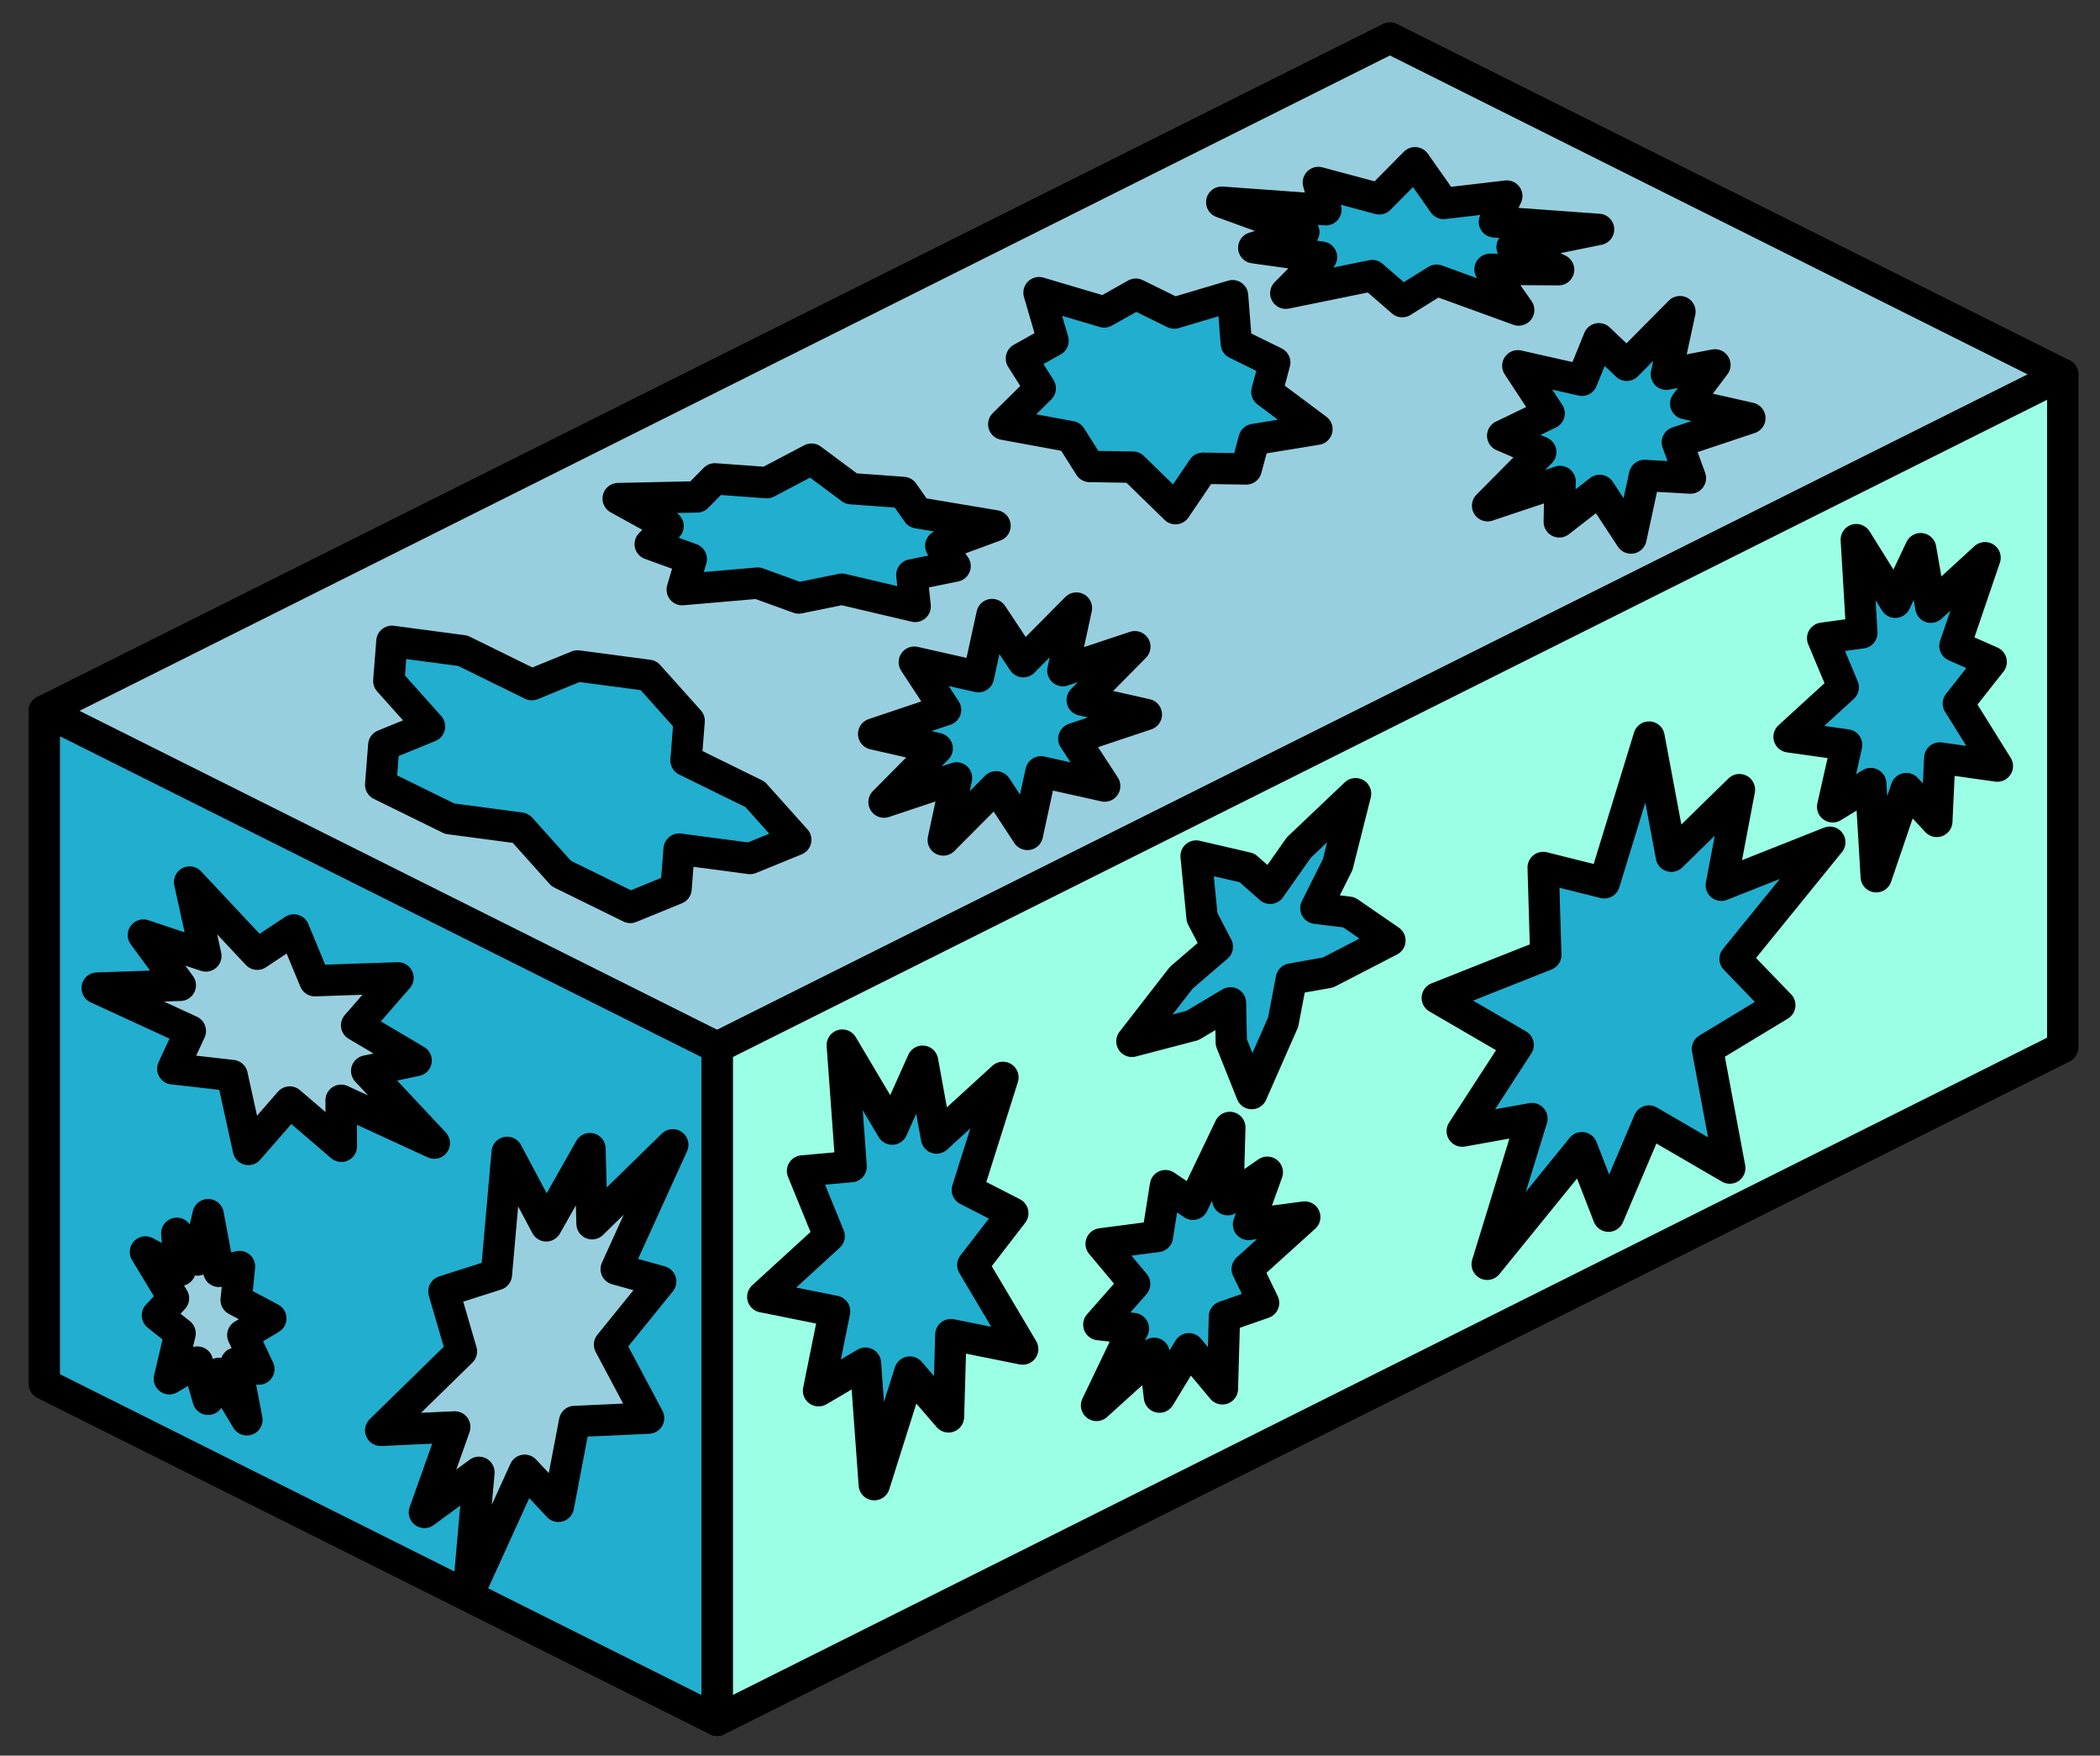 <?xml version="1.0" encoding="UTF-8" standalone="no"?><!DOCTYPE svg PUBLIC "-//W3C//DTD SVG 1.1//EN" "http://www.w3.org/Graphics/SVG/1.1/DTD/svg11.dtd"><svg width="100%" height="100%" viewBox="0 0 67 56" version="1.1" xmlns="http://www.w3.org/2000/svg" xmlns:xlink="http://www.w3.org/1999/xlink" xml:space="preserve" xmlns:serif="http://www.serif.com/" style="fill-rule:evenodd;clip-rule:evenodd;stroke-linecap:round;stroke-linejoin:round;stroke-miterlimit:1.5;"><rect x="0" y="0" width="67" height="56" fill="#333333" stroke="none"/><g id="hedge05"><g><path d="M44.345,1.21l21.467,10.733l-42.933,21.466l-21.466,-10.733l42.932,-21.466Z" style="fill:#98cfdf;stroke:#000;stroke-width:1px;"/><path d="M45.146,5.191l0.914,1.299l2.014,-0.236l-0.395,0.823l3.323,0.24l-2.759,0.562l1.484,0.724l-2.188,-0.013l0.914,1.299l-2.618,-0.951l-1.097,0.683l-0.957,-0.831l-2.758,0.563l1.139,-1.15l-2.161,-0.301l1.597,-0.501l-2.619,-0.951l3.323,0.24l-0.24,-0.869l1.944,0.521l1.14,-1.151Z" style="fill:#22aecf;stroke:#000;stroke-width:1px;"/><path d="M39.325,9.432l0.12,1.528l1.225,0.602l-0.251,0.938l1.597,1.191l-2.004,0.328l-0.252,0.939l-1.381,-0.022l-0.875,1.289l-1.359,-1.324l-1.38,-0.022l-0.602,-0.952l-2.138,-0.394l1.164,-1.147l-0.601,-0.952l1.009,-0.566l-0.447,-1.533l2.079,0.616l1.009,-0.567l1.225,0.602l1.862,-0.554Z" style="fill:#22aecf;stroke:#000;stroke-width:1px;"/><path d="M48.426,11.668l2.046,0.461l0.54,-1.324l0.89,0.847l1.696,-1.711l-0.432,1.996l1.548,-0.298l-0.931,1.236l2.046,0.462l-2.313,0.772l0.416,1.14l-1.464,-0.083l-0.432,1.996l-0.998,-1.519l-1.29,1.003l0.026,-1.288l-2.313,0.773l1.696,-1.711l-1.214,-0.521l1.481,-0.713l-0.998,-1.518Z" style="fill:#22aecf;stroke:#000;stroke-width:1px;"/><path d="M25.891,14.646l1.266,0.942l1.661,0.12l0.457,0.649l2.471,0.414l-1.731,0.637l0.457,0.649l-1.379,0.281l0.105,1.005l-2.336,-0.549l-1.379,0.281l-1.31,-0.475l-2.406,0.208l0.288,-0.977l-1.31,-0.475l0.57,-0.575l-1.592,-0.877l2.514,-0.054l0.57,-0.575l1.661,0.12l1.423,-0.749Z" style="fill:#22aecf;stroke:#000;stroke-width:1px;"/><path d="M20.688,21.542l1.299,1.45l-0.099,1.264l2.202,1.082l1.299,1.45l-1.459,0.596l-2.262,-0.3l-0.099,1.265l-1.459,0.596l-2.202,-1.081l-1.299,-1.45l-2.262,-0.3l-2.201,-1.081l0.099,-1.265l1.459,-0.596l-1.299,-1.45l0.099,-1.265l2.262,0.3l2.201,1.081l1.459,-0.596l2.262,0.3Z" style="fill:#22aecf;stroke:#000;stroke-width:1px;"/><path d="M29.171,21.122l2.046,0.462l0.434,-1.981l0.995,1.503l1.697,-1.71l-0.432,1.995l2.296,-0.762l-1.68,1.701l2.047,0.461l-2.313,0.772l0.984,1.51l-2.033,-0.453l-0.432,1.996l-0.997,-1.518l-1.688,1.695l0.423,-1.98l-2.313,0.772l1.696,-1.711l-2.027,-0.462l2.294,-0.771l-0.997,-1.519Z" style="fill:#22aecf;stroke:#000;stroke-width:1px;"/></g><g><path d="M65.812,33.409l-42.933,21.466l0,-21.466l42.933,-21.466l0,21.466" style="fill:#9bffe5;stroke:#000;stroke-width:1px;"/><path d="M59.225,17.214l1.244,1.996l0.809,-1.708l0.326,1.867l1.728,-1.579l-0.96,2.813l1.156,0.51l-1.047,1.327l1.244,1.996l-1.837,-0.258l-0.095,2.023l-0.973,-1.047l-0.959,2.812l-0.176,-2.972l-1.215,0.741l0.446,-1.974l-1.836,-0.258l1.728,-1.579l-0.656,-1.566l1.249,-0.172l-0.176,-2.972Z" style="fill:#22aecf;stroke:#000;stroke-width:1px;"/><path d="M26.873,33.337l1.591,2.679l0.971,-2.165l0.445,2.449l2.118,-1.934l-1.135,3.59l1.45,0.742l-1.275,1.653l1.59,2.68l-2.291,-0.46l-0.076,2.623l-1.233,-1.428l-1.134,3.591l-0.282,-3.875l-1.497,0.879l0.513,-2.535l-2.291,-0.46l2.117,-1.935l-0.849,-2.08l1.55,-0.139l-0.282,-3.875Z" style="fill:#22aecf;stroke:#000;stroke-width:1px;"/><path d="M52.612,23.511l0.712,3.8l2.172,-2.123l-0.578,3.05l3.461,-1.373l-3.021,3.721l1.426,1.476l-2.308,1.397l0.712,3.799l-2.579,-1.5l-1.29,3.035l-0.849,-2.186l-3.021,3.72l1.427,-4.647l-2.223,0.399l1.783,-2.748l-2.579,-1.5l3.461,-1.372l-0.083,-2.788l1.95,0.488l1.427,-4.648Z" style="fill:#22aecf;stroke:#000;stroke-width:1px;"/><path d="M39,44.3l-1.069,-1.278l-0.938,1.542l-0.172,-1.396l-1.836,1.661l1.175,-2.451l-1.102,-0.126l1.143,-1.298l-1.069,-1.278l1.795,-0.236l0.257,-1.62l0.878,0.593l1.175,-2.45l-0.065,2.304l1.261,-0.875l-0.6,1.665l1.795,-0.236l-1.836,1.66l0.522,1.079l-1.248,0.436l-0.066,2.304Z" style="fill:#22aecf;stroke:#000;stroke-width:1px;"/><path d="M39.936,34.882l-0.651,-1.63l-0.027,-1.264l-1.215,0.723l-1.929,0.505l1.573,-2.027l1.152,-0.99l-0.487,-0.931l-0.19,-1.963l1.623,0.377l0.739,0.652l0.914,-1.298l1.811,-1.719l-0.57,2.26l-0.696,1.393l1.053,0.129l1.309,0.901l-1.975,1.02l-1.169,0.208l-0.263,1.378l-1.002,2.276Z" style="fill:#22aecf;stroke:#000;stroke-width:1px;"/></g><g><path d="M1.413,22.676l21.466,10.733l0,21.466l-21.466,-10.733l0,-21.466" style="fill:#22aecf;stroke:#000;stroke-width:1px;"/><path d="M6.05,28.135l2.158,2.302l1.166,-0.774l0.671,1.619l2.653,-0.091l-1.32,1.513l1.899,1.123l-1.578,0.334l2.157,2.302l-2.973,-1.367l0.008,1.468l-1.647,-1.412l-1.319,1.513l-0.518,-2.358l-1.894,-0.216l0.56,-1.206l-2.973,-1.367l2.653,-0.09l-1.178,-1.601l1.993,0.666l-0.518,-2.358Z" style="fill:#98cfdf;stroke:#000;stroke-width:1px;"/><path d="M21.464,36.517l-1.804,3.965l1.419,0.394l-1.632,2.015l1.247,2.343l-2.362,0.108l-0.517,2.706l-1.075,-1.15l-1.804,3.964l0.344,-3.898l-1.739,1.279l0.968,-2.727l-2.363,0.108l2.575,-2.517l-0.558,-1.916l1.674,-0.535l0.344,-3.898l1.247,2.343l1.394,-2.463l0.067,2.396l2.575,-2.517Z" style="fill:#98cfdf;stroke:#000;stroke-width:1px;"/><path d="M6.641,38.744l0.341,1.809l0.659,-0.154l-0.106,1.069l1.106,0.586l-0.894,0.532l0.512,1.085l-0.724,-0.191l0.342,1.809l-0.895,-1.48l-0.341,0.825l-0.342,-1.187l-0.895,0.532l0.342,-1.447l-0.724,-0.576l0.513,-0.542l-0.895,-1.48l1.106,0.586l-0.106,-1.181l0.659,0.852l0.342,-1.447Z" style="fill:#98cfdf;stroke:#000;stroke-width:1px;"/></g></g></svg>